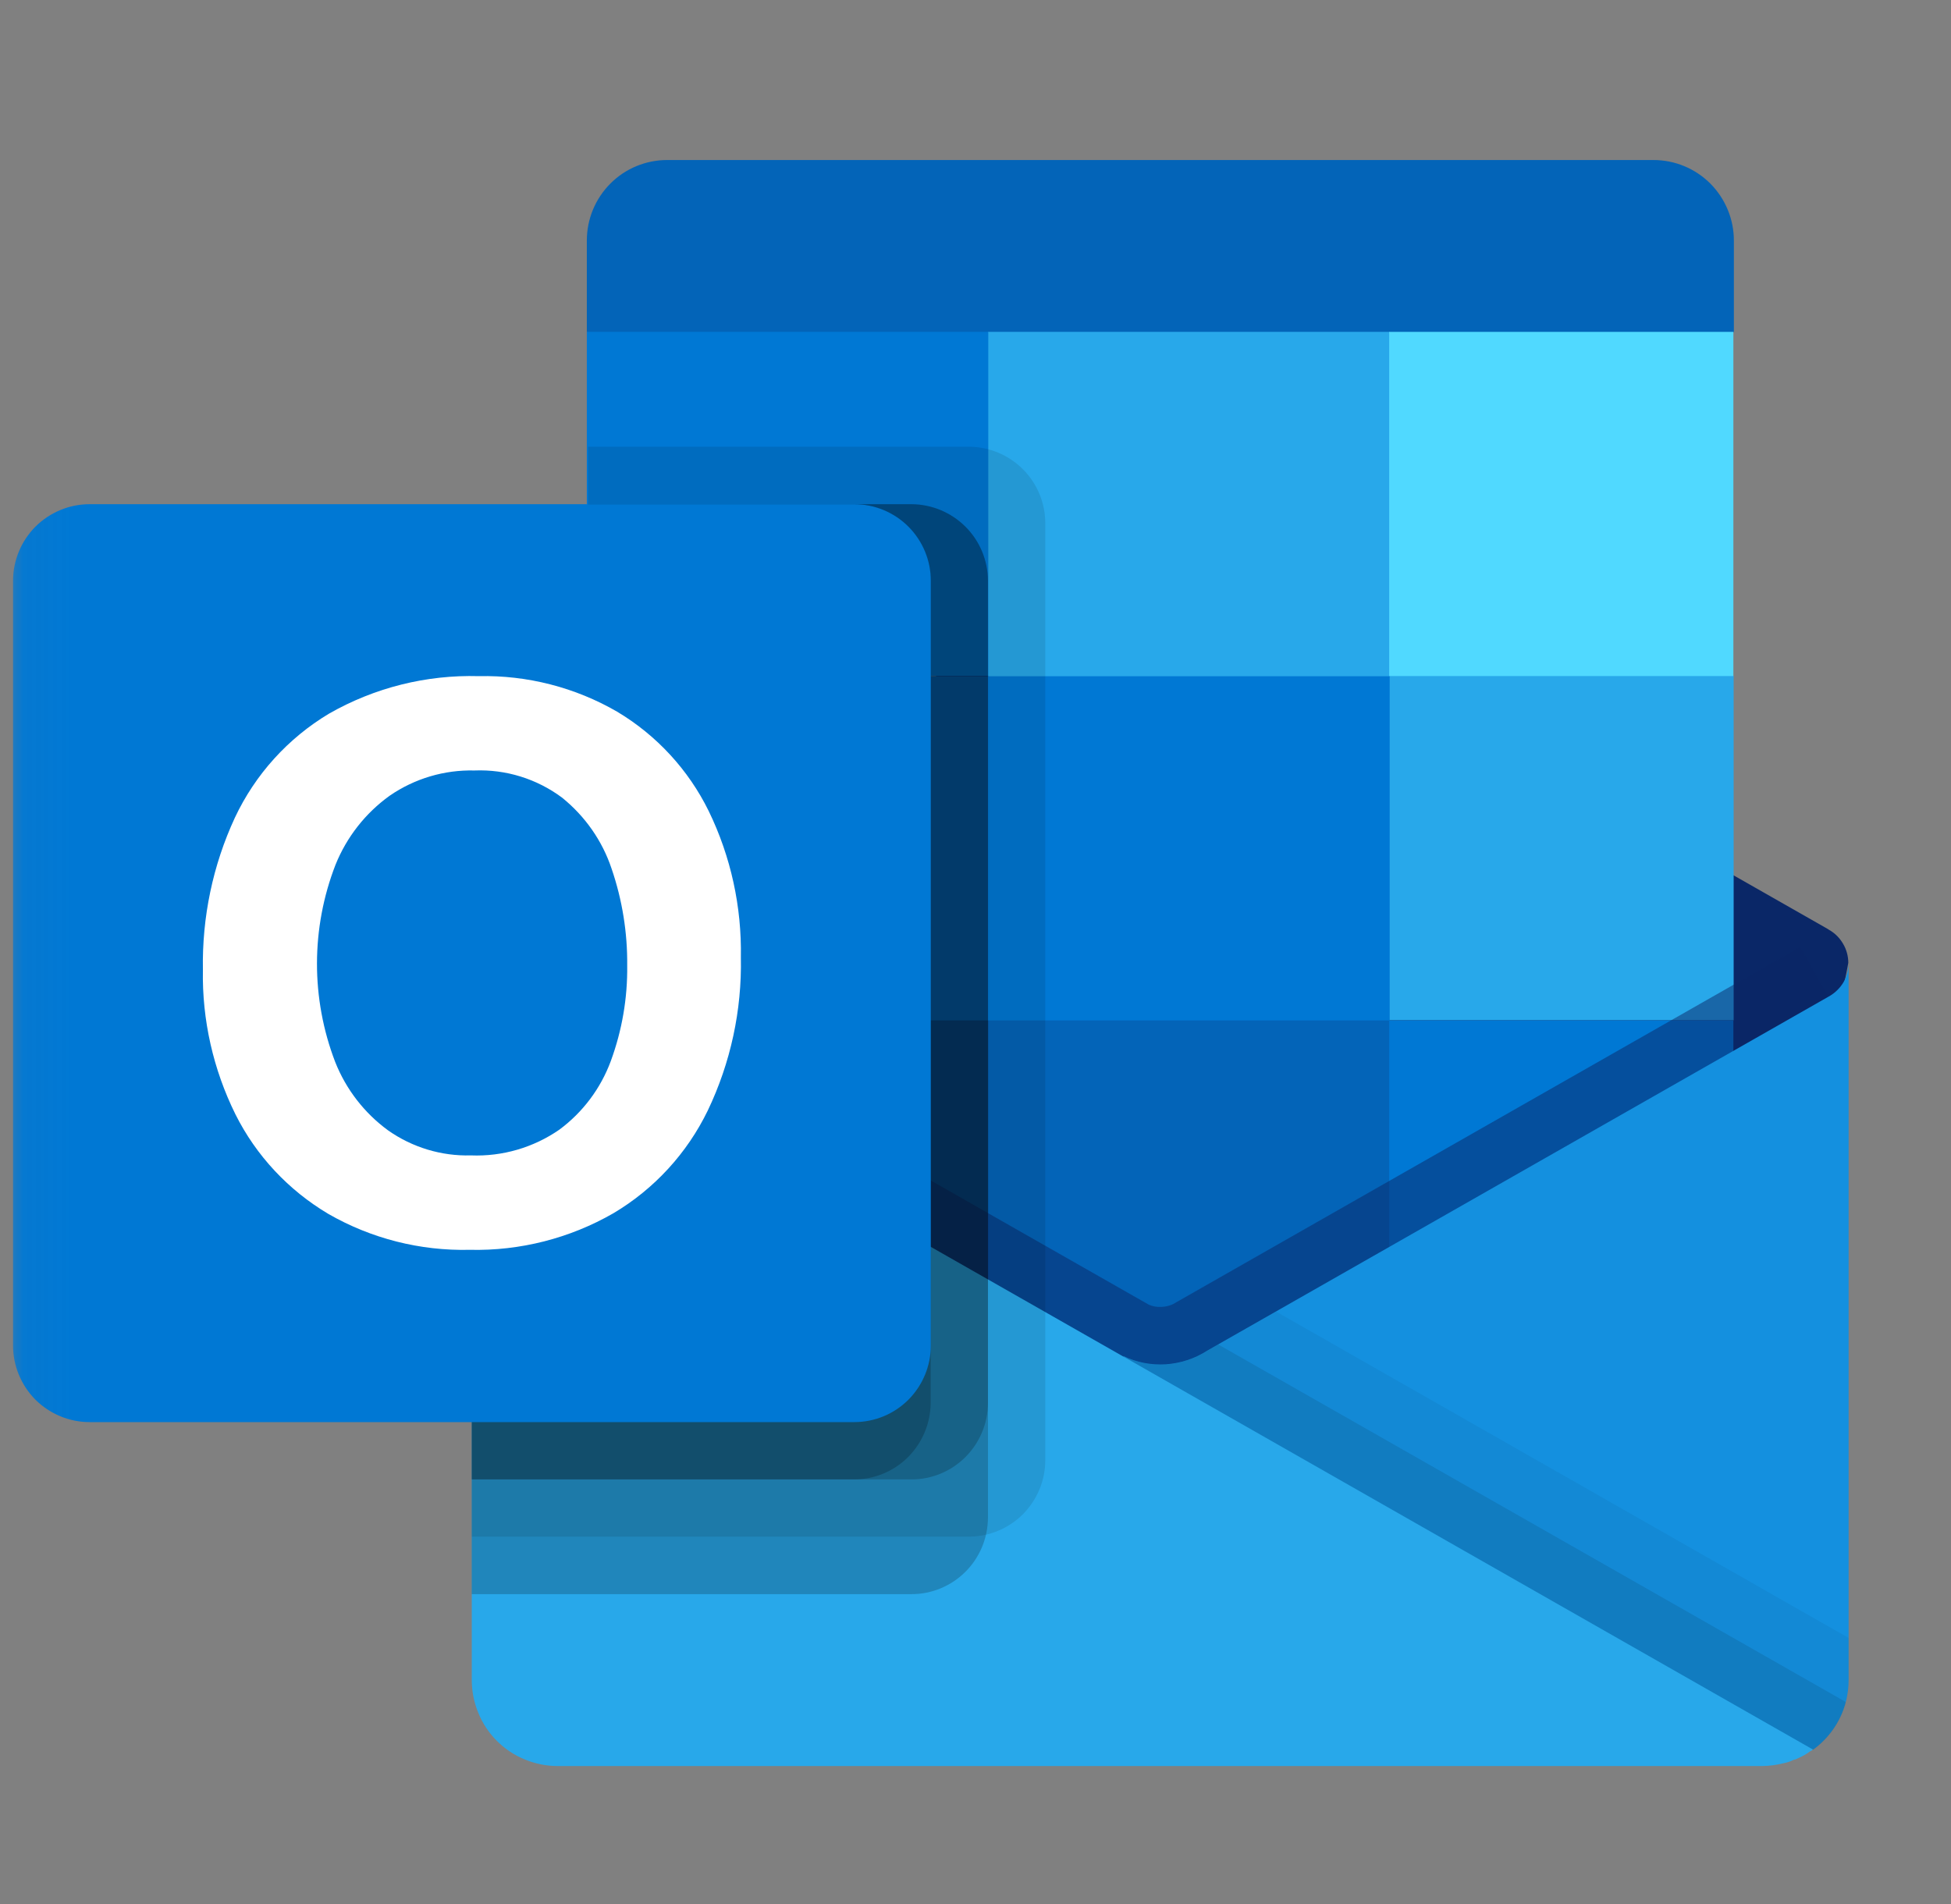 <svg width="42" height="41" viewBox="0 0 42 41" fill="none" xmlns="http://www.w3.org/2000/svg">
<rect x="0" y="0" width="42" height="41" fill="#808080" stroke="none"/>
<mask id="mask0_4038_27613" style="mask-type:luminance" maskUnits="userSpaceOnUse" x="0" y="0" width="42" height="41">
<path d="M41.256 0.973H0.047V40.494H41.256V0.973Z" fill="white"/>
</mask>
<g mask="url(#mask0_4038_27613)">
<path d="M35.593 3.445H14.364C13.905 3.445 13.464 3.626 13.14 3.952C12.814 4.279 12.633 4.718 12.633 5.18V7.149L24.596 10.856L37.326 7.149V5.18C37.326 4.718 37.143 4.279 36.819 3.952C36.493 3.626 36.052 3.445 35.593 3.445Z" fill="#0364B8"/>
<path d="M39.357 22.465C39.538 21.896 39.683 21.317 39.789 20.73C39.789 20.586 39.751 20.445 39.678 20.321C39.606 20.196 39.504 20.092 39.377 20.02L39.361 20.011L39.357 20.006L25.974 12.383C25.918 12.344 25.857 12.31 25.795 12.278C25.54 12.152 25.259 12.086 24.971 12.086C24.686 12.086 24.406 12.152 24.15 12.278C24.087 12.31 24.028 12.344 23.969 12.38L10.588 20.008L10.582 20.011L10.568 20.02C10.444 20.092 10.34 20.194 10.267 20.321C10.195 20.445 10.156 20.586 10.156 20.73C10.263 21.317 10.408 21.896 10.588 22.465L24.777 32.846L39.357 22.465Z" fill="#0A2767"/>
<path d="M29.913 7.145H21.27L18.773 10.851L21.27 14.555L29.913 21.966H37.321V14.555L29.913 7.145Z" fill="#28A8EA"/>
<path d="M12.633 7.145H21.275V14.555H12.633V7.145Z" fill="#0078D4"/>
<path d="M29.906 7.145H37.315V14.555H29.906V7.145Z" fill="#50D9FF"/>
<path d="M29.918 21.969L21.275 14.559H12.633V21.969L21.275 29.38L34.649 31.562L29.918 21.969Z" fill="#0364B8"/>
<path d="M21.273 14.559H29.916V21.969H21.273V14.559Z" fill="#0078D4"/>
<path d="M12.633 21.969H21.275V29.379H12.633V21.969Z" fill="#064A8C"/>
<path d="M29.906 21.969H37.315V29.379H29.906V21.969Z" fill="#0078D4"/>
<path opacity="0.5" d="M25.216 32.116L10.656 21.494L11.268 20.421C11.268 20.421 24.534 27.979 24.736 28.092C24.82 28.126 24.908 28.142 24.996 28.137C25.087 28.135 25.173 28.115 25.254 28.076L38.754 20.383L39.365 21.456L25.216 32.116Z" fill="#0A2767"/>
<path d="M39.387 21.444L39.368 21.455L39.364 21.457L25.984 29.081C25.717 29.253 25.411 29.352 25.096 29.373C24.779 29.393 24.465 29.332 24.18 29.194L28.84 35.445L39.031 37.664V37.669C39.269 37.496 39.461 37.272 39.595 37.012C39.728 36.752 39.796 36.462 39.796 36.17V20.73C39.796 20.875 39.758 21.018 39.688 21.143C39.615 21.267 39.511 21.371 39.387 21.444Z" fill="#1490DF"/>
<path opacity="0.05" d="M39.796 36.174V35.264L27.471 28.238L25.984 29.087C25.717 29.257 25.411 29.359 25.096 29.377C24.779 29.398 24.465 29.336 24.18 29.198L28.84 35.45L39.031 37.669V37.673C39.269 37.503 39.461 37.277 39.595 37.016C39.728 36.756 39.796 36.466 39.796 36.174Z" fill="black"/>
<path opacity="0.1" d="M39.735 36.643L26.224 28.945L25.984 29.081C25.717 29.253 25.411 29.355 25.096 29.373C24.779 29.394 24.465 29.332 24.18 29.197L28.84 35.446L39.031 37.665V37.671C39.377 37.42 39.627 37.058 39.735 36.646V36.643Z" fill="black"/>
<path d="M10.589 21.459V21.448H10.575L10.539 21.423C10.421 21.351 10.324 21.249 10.256 21.127C10.188 21.007 10.154 20.871 10.156 20.73V36.17C10.156 36.412 10.204 36.654 10.297 36.878C10.389 37.105 10.525 37.309 10.697 37.481C10.869 37.653 11.073 37.789 11.3 37.881C11.524 37.974 11.764 38.022 12.008 38.022H37.938C38.091 38.02 38.245 37.999 38.395 37.961C38.472 37.947 38.546 37.922 38.617 37.886C38.642 37.884 38.669 37.875 38.691 37.861C38.791 37.82 38.886 37.766 38.974 37.7C38.999 37.689 39.01 37.689 39.024 37.664L10.589 21.459Z" fill="#28A8EA"/>
<path opacity="0.1" d="M22.502 31.437V11.263C22.502 10.829 22.328 10.41 22.02 10.102C21.712 9.794 21.293 9.619 20.856 9.617H12.662V18.826L10.588 20.01L10.582 20.012L10.566 20.021C10.441 20.093 10.337 20.198 10.265 20.322C10.195 20.447 10.156 20.589 10.156 20.734V33.083H20.856C21.293 33.083 21.712 32.908 22.02 32.601C22.328 32.29 22.502 31.874 22.502 31.437Z" fill="black"/>
<path opacity="0.2" d="M21.268 32.675V12.502C21.266 12.067 21.094 11.648 20.784 11.34C20.476 11.032 20.059 10.858 19.623 10.855H12.662V18.83L10.588 20.012L10.582 20.014L10.566 20.023C10.441 20.096 10.337 20.2 10.265 20.324C10.195 20.449 10.156 20.591 10.156 20.736V34.321H19.623C20.059 34.321 20.476 34.147 20.784 33.839C21.094 33.529 21.266 33.112 21.268 32.675Z" fill="black"/>
<path opacity="0.2" d="M21.268 30.205V12.502C21.266 12.067 21.094 11.648 20.784 11.34C20.476 11.032 20.059 10.858 19.623 10.855H12.662V18.83L10.588 20.012L10.582 20.014L10.566 20.023C10.441 20.096 10.337 20.2 10.265 20.324C10.195 20.449 10.156 20.591 10.156 20.736V31.851H19.623C20.059 31.851 20.476 31.677 20.784 31.369C21.094 31.058 21.266 30.642 21.268 30.205Z" fill="black"/>
<path opacity="0.2" d="M20.035 30.205V12.502C20.032 12.067 19.858 11.648 19.55 11.34C19.242 11.032 18.823 10.858 18.387 10.855H12.662V18.83L10.588 20.012L10.582 20.014L10.566 20.023C10.441 20.096 10.337 20.2 10.265 20.324C10.195 20.449 10.156 20.591 10.156 20.736V31.851H18.387C18.823 31.851 19.242 31.677 19.55 31.369C19.858 31.058 20.032 30.642 20.035 30.205Z" fill="black"/>
<path d="M1.929 10.855H18.392C18.829 10.855 19.248 11.03 19.556 11.338C19.864 11.648 20.038 12.065 20.038 12.502V28.971C20.038 29.406 19.864 29.825 19.556 30.135C19.248 30.443 18.829 30.617 18.392 30.617H1.929C1.492 30.617 1.074 30.443 0.763 30.135C0.456 29.825 0.281 29.406 0.281 28.971V12.502C0.281 12.065 0.456 11.648 0.763 11.338C1.074 11.03 1.492 10.855 1.929 10.855Z" fill="#0078D4"/>
<path d="M5.056 17.605C5.493 16.674 6.2 15.893 7.082 15.365C8.063 14.804 9.179 14.525 10.306 14.557C11.349 14.534 12.382 14.799 13.285 15.322C14.136 15.83 14.822 16.575 15.258 17.464C15.734 18.445 15.969 19.522 15.949 20.614C15.972 21.75 15.729 22.878 15.238 23.906C14.792 24.827 14.086 25.597 13.206 26.12C12.266 26.661 11.195 26.933 10.113 26.908C9.045 26.933 7.992 26.666 7.067 26.134C6.209 25.624 5.514 24.882 5.068 23.99C4.59 23.023 4.348 21.956 4.368 20.879C4.348 19.749 4.581 18.63 5.056 17.605ZM7.216 22.864C7.449 23.453 7.845 23.965 8.357 24.338C8.877 24.703 9.502 24.893 10.138 24.875C10.815 24.902 11.483 24.707 12.04 24.322C12.547 23.947 12.931 23.433 13.149 22.844C13.391 22.185 13.511 21.488 13.502 20.786C13.509 20.079 13.396 19.375 13.167 18.705C12.966 18.101 12.594 17.571 12.099 17.172C11.555 16.767 10.89 16.561 10.213 16.588C9.563 16.572 8.925 16.762 8.389 17.131C7.868 17.505 7.463 18.021 7.223 18.617C6.693 19.982 6.691 21.497 7.216 22.864Z" fill="white"/>
</g>
</svg>
